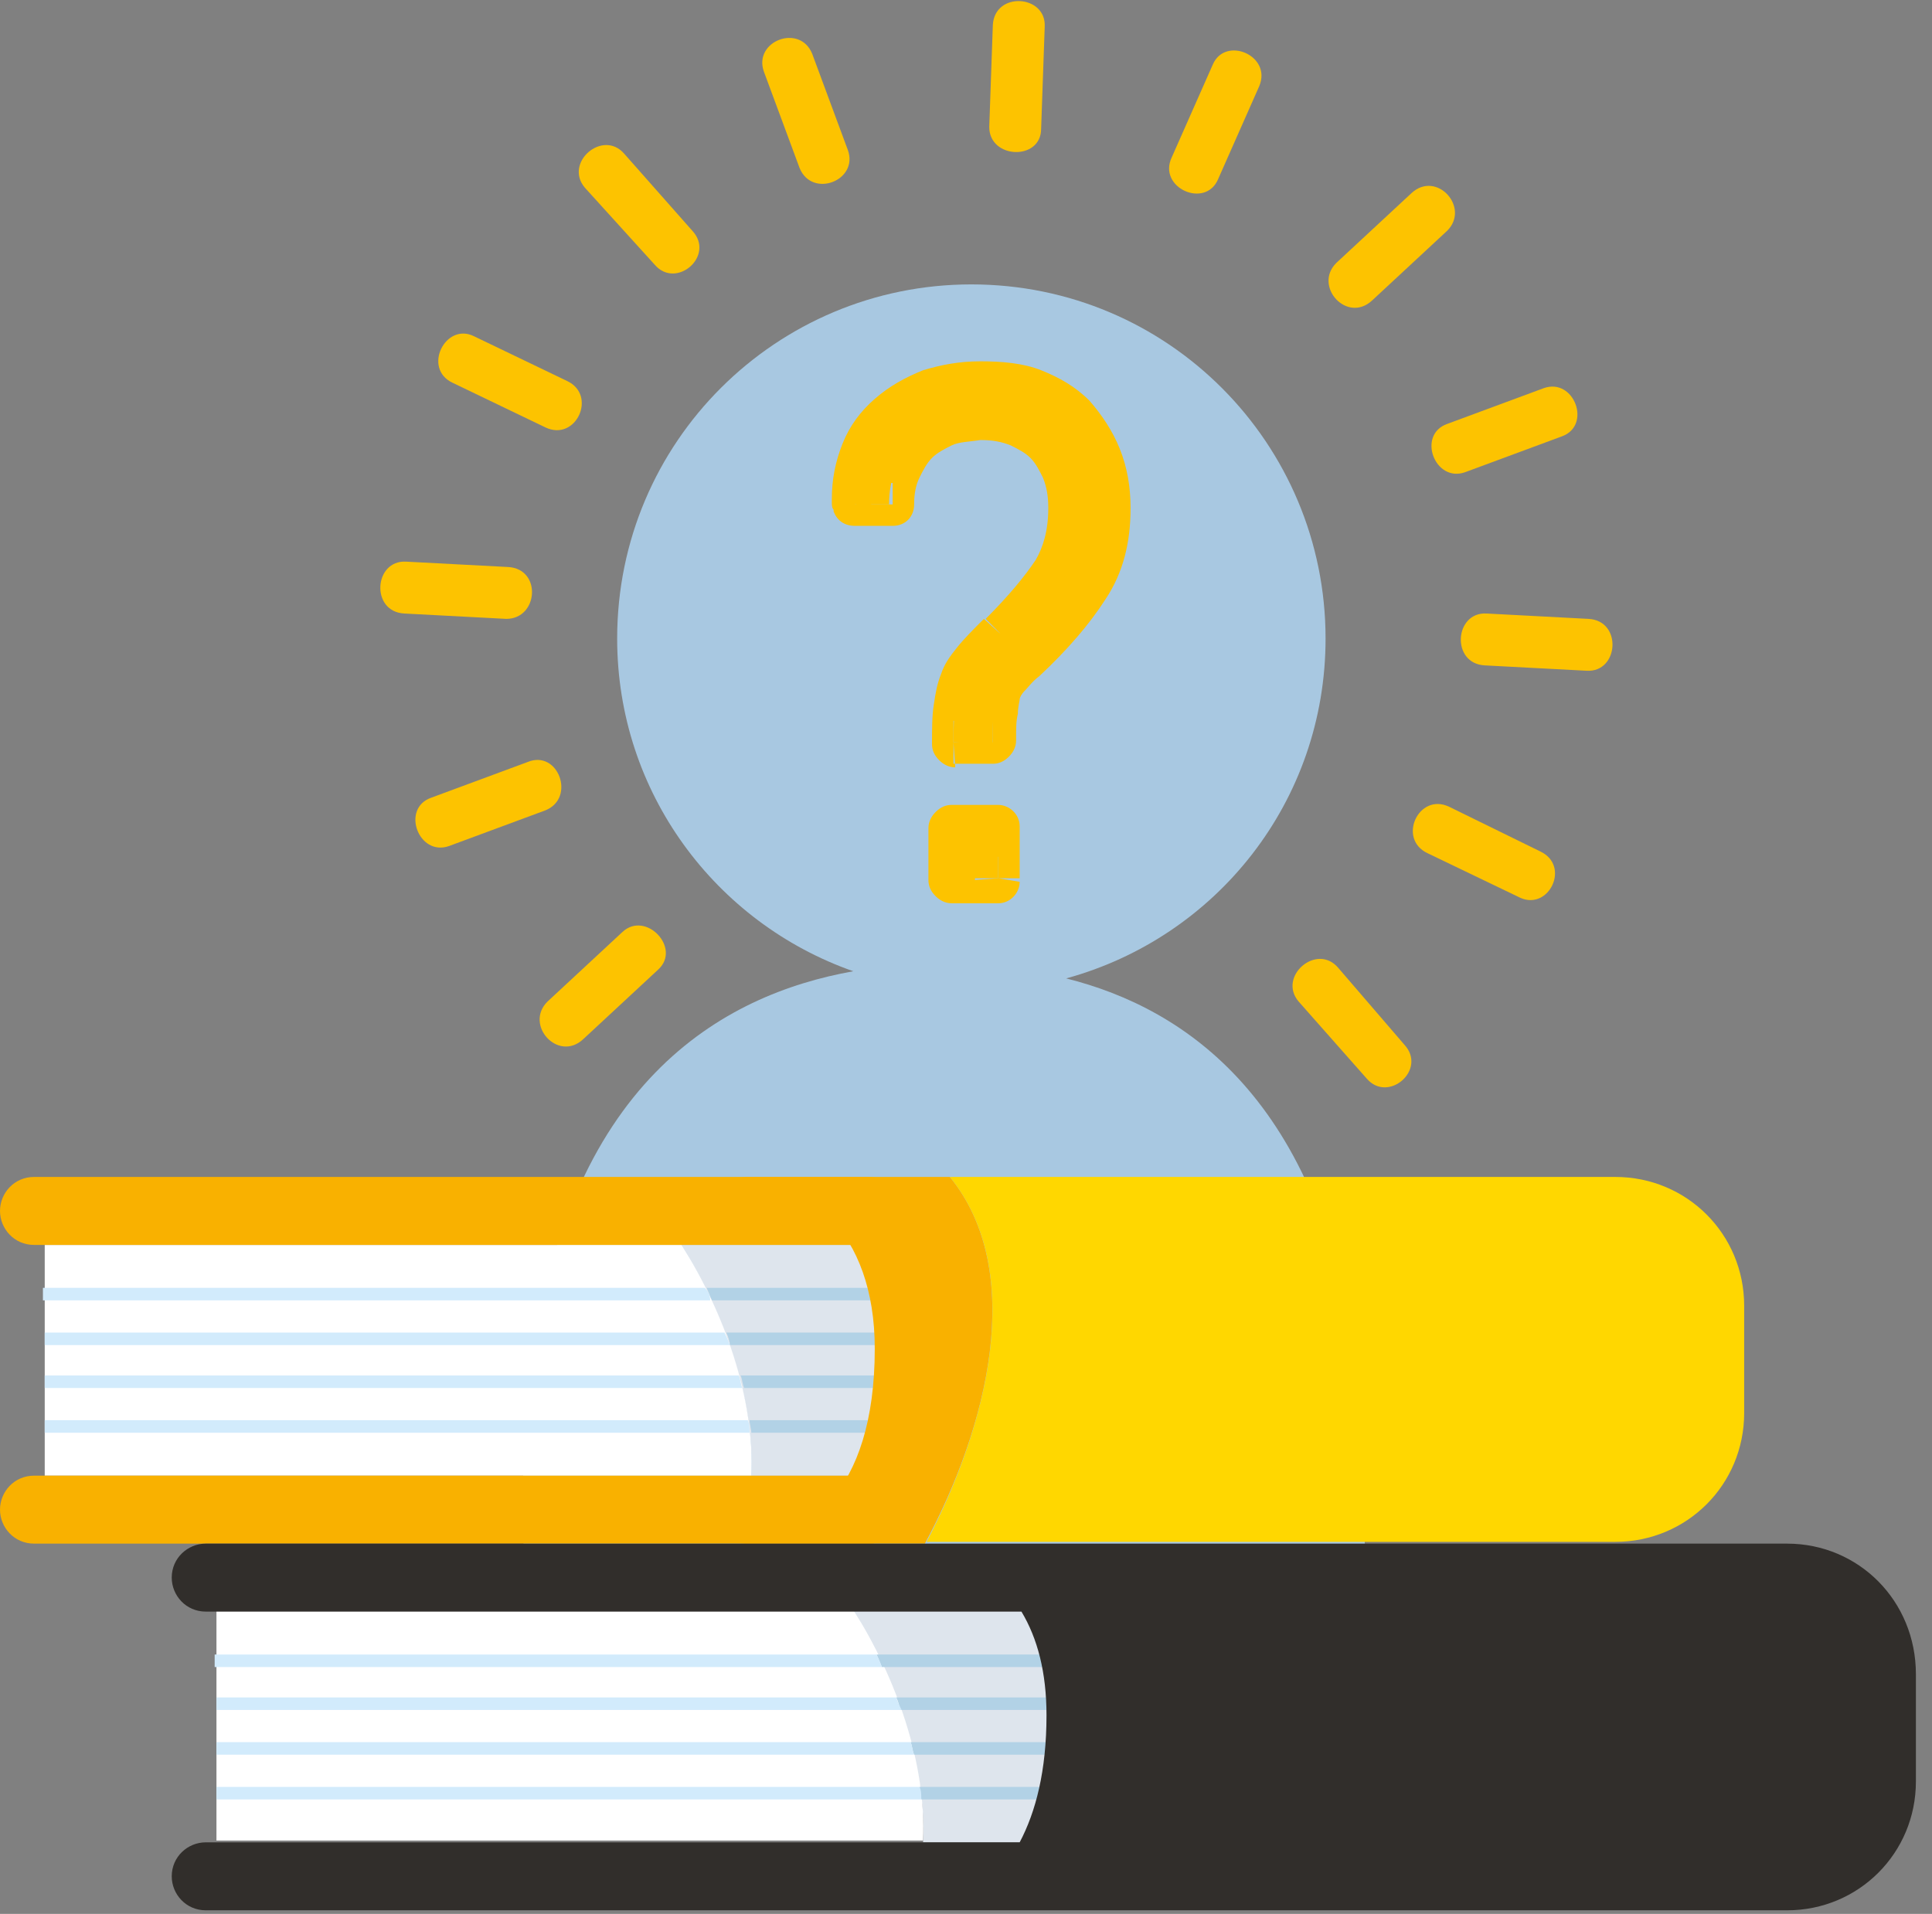 <?xml version="1.0" encoding="UTF-8"?>
<svg width="108px" height="107px" viewBox="0 0 108 107" version="1.1" xmlns="http://www.w3.org/2000/svg" xmlns:xlink="http://www.w3.org/1999/xlink">
    <rect x="0" y="0" width="108" height="107" fill="#808080" stroke="none"/>
    <!-- Generator: Sketch 41.2 (35397) - http://www.bohemiancoding.com/sketch -->
    <title>books</title>
    <desc>Created with Sketch.</desc>
    <defs></defs>
    <g id="Page-1" stroke="none" stroke-width="1" fill="none" fill-rule="evenodd">
        <g id="books">
            <path d="M75.8,76.1 C73.8,61.6 66.4,56.4 59.6,54.7 C68,52.4 74.1,44.8 74.1,35.7 C74.1,24.8 65.3,15.9 54.3,15.9 C43.4,15.9 34.5,24.7 34.5,35.7 C34.5,44.3 40,51.6 47.7,54.3 C40.4,55.6 31.5,60.5 29.6,77.2 C29.3,80.1 29.1,83.4 29.3,87.1 L29.3,88 C29.4,90.8 29.5,94.7 29.6,97.4 L75.8,97.4 C75.9,94.4 76,91.3 76.2,88.2 L76.2,88 C76.5,83.4 76.3,79.5 75.8,76.1" id="Shape" fill="#A8C8E1"></path>
            <path d="M55.8,49.1 L53.2,49.1 L53.2,46.2 L55.8,46.2 L55.8,49.1 Z M53.3,41.5 C53.3,39.9 53.4,38.7 53.7,38.1 C54,37.5 54.7,36.6 55.8,35.5 C57.1,34.1 58.1,33 58.7,32 C59.3,31 59.6,29.8 59.6,28.4 C59.6,26.8 59.2,25.6 58.3,24.7 C57.4,23.8 56.2,23.4 54.7,23.4 C53.2,23.4 52,23.8 51.1,24.7 C50.2,25.6 49.7,26.7 49.7,28.2 L47.6,28.2 L47.6,28.1 C47.6,26 48.2,24.4 49.5,23.2 C50.8,22 52.5,21.4 54.6,21.4 C56.8,21.4 58.6,22 59.9,23.3 C61.2,24.6 61.8,26.3 61.8,28.4 C61.8,30.1 61.4,31.6 60.6,32.9 C59.8,34.2 58.6,35.6 57.1,37 C56.3,37.7 55.9,38.3 55.7,38.9 C55.5,39.5 55.5,40.4 55.5,41.6 L53.3,41.5 Z" id="Shape" fill="#FDC300"></path>
            <path d="M55.8,49.1 L55.8,47.9 L54.4,47.9 L54.4,47.5 L54.5,47.5 L54.5,49.2 L55.8,49.1 L55.8,47.9 L55.8,49.1 L57,49.1 L57,46.2 C57,45.5 56.4,45 55.8,45 L53.2,45 C52.9,45 52.6,45.1 52.3,45.4 C52.1,45.6 51.9,45.9 51.9,46.3 L51.9,49.2 C51.9,49.5 52,49.8 52.3,50.1 C52.5,50.3 52.8,50.5 53.2,50.5 L55.8,50.5 C56.5,50.5 57,49.9 57,49.3 L55.8,49.1 Z M53.3,41.5 L54.5,41.5 C54.5,40.7 54.5,40.1 54.6,39.6 C54.7,39.1 54.7,38.7 54.8,38.6 C54.9,38.5 55,38.2 55.3,37.8 C55.6,37.4 56,37 56.6,36.5 L56.7,36.4 C58.1,35 59.1,33.8 59.8,32.7 L59.8,32.7 C60.6,31.5 60.9,30.1 60.9,28.4 L60.9,28.4 L60.9,28.4 C60.9,27.5 60.8,26.6 60.5,25.9 C60.2,25.1 59.8,24.4 59.3,23.9 L59.3,23.9 C58.7,23.3 58.1,22.9 57.3,22.6 C56.5,22.3 55.7,22.2 54.8,22.2 L54.8,22.2 L54.8,22.2 C53.9,22.2 53.1,22.3 52.4,22.6 C51.7,22.9 51,23.3 50.4,23.8 C49.8,24.3 49.4,25 49.1,25.8 C48.8,26.5 48.7,27.4 48.7,28.2 L49.9,28.2 L49.9,27 L47.8,27 L47.8,28.2 L49,27.8 L49,27.7 L47.7,28 L48.9,28 L48.9,27.8 C48.9,26.9 49,26.2 49.3,25.6 C49.6,25 49.9,24.5 50.4,24 C50.9,23.5 51.6,23.1 52.3,22.9 C53,22.7 53.8,22.5 54.7,22.5 L54.7,22.5 L54.7,22.5 C55.7,22.5 56.5,22.6 57.3,22.9 C58,23.2 58.6,23.5 59.1,24 C59.6,24.5 60,25.1 60.2,25.8 C60.5,26.5 60.6,27.3 60.6,28.3 L60.6,28.3 C60.6,29.8 60.2,31 59.6,32.1 C58.8,33.3 57.7,34.6 56.3,36 L57.1,36.9 L56.4,36 C56,36.4 55.6,36.8 55.3,37.2 C55,37.6 54.8,38 54.6,38.5 L54.6,38.5 C54.5,38.9 54.4,39.3 54.4,39.8 C54.4,40.3 54.3,40.8 54.3,41.4 L54.3,41.5 L55.5,41.5 L55.5,40.3 L53.3,40.3 L53.3,41.5 L54.5,41.5 L53.3,41.5 L53.3,42.7 L55.5,42.7 C55.8,42.7 56.1,42.6 56.4,42.3 C56.6,42.1 56.8,41.8 56.8,41.4 L56.8,41.3 C56.8,40.7 56.8,40.3 56.9,39.9 C56.9,39.5 57,39.2 57,39.1 L57,39.1 C57,39 57.1,38.8 57.3,38.6 C57.5,38.4 57.7,38.1 58.1,37.8 L58.1,37.8 C59.7,36.3 60.9,34.9 61.8,33.5 C62.8,32 63.2,30.3 63.2,28.4 L63.2,28.4 C63.2,27.2 63,26.1 62.6,25.1 C62.2,24.1 61.6,23.2 60.9,22.4 C60.1,21.6 59.2,21.1 58.2,20.7 C57.2,20.3 56,20.2 54.8,20.2 L54.8,20.2 L54.8,20.2 C53.6,20.2 52.6,20.4 51.6,20.7 C50.6,21.1 49.7,21.6 48.9,22.3 C48.1,23 47.5,23.8 47.1,24.8 C46.7,25.8 46.5,26.8 46.5,27.9 L46.5,28.1 C46.5,28.2 46.5,28.4 46.6,28.5 L46.6,28.6 C46.8,29.1 47.2,29.4 47.8,29.4 L49.9,29.4 C50.6,29.4 51.1,28.9 51.1,28.2 C51.1,27.6 51.2,27.1 51.4,26.7 C51.6,26.3 51.8,25.9 52.1,25.6 C52.4,25.3 52.8,25.1 53.2,24.9 C53.6,24.7 54.2,24.7 54.8,24.6 L54.8,24.6 L54.8,24.6 C55.5,24.6 56,24.7 56.5,24.9 C56.9,25.1 57.3,25.3 57.6,25.6 L57.6,25.6 C57.9,25.9 58.1,26.3 58.3,26.7 C58.5,27.2 58.6,27.7 58.6,28.4 L58.6,28.4 L58.6,28.4 C58.6,29.7 58.3,30.6 57.9,31.3 C57.3,32.2 56.4,33.3 55.1,34.6 L56,35.5 L55,34.6 C54.4,35.2 53.9,35.7 53.5,36.2 C53.1,36.7 52.8,37.1 52.6,37.7 C52.4,38.2 52.3,38.7 52.2,39.4 C52.1,40 52.1,40.8 52.1,41.6 C52.1,41.9 52.2,42.2 52.5,42.5 C52.7,42.7 53,42.9 53.4,42.9 L53.3,41.5 Z" id="Shape" fill="#FDC300"></path>
            <path d="M38.1,69.6 L50.5,69.6 L50.5,82.5 L42,82.5 C42.2,78.2 40.4,73.3 38.1,69.6" id="Shape" fill="#DEE5ED"></path>
            <path d="M2.5,69.6 L38.1,69.6 C40.5,73.4 42.2,78.2 42,82.5 L2.5,82.5 L2.5,69.6 Z" id="Shape" fill="#FFFFFF"></path>
            <rect id="Rectangle-path" fill="#D2EBFC" x="50.5" y="72" width="2.8" height="0.7"></rect>
            <path d="M50.5,72 L39.5,72 C39.6,72.2 39.7,72.5 39.8,72.7 L50.5,72.7 L50.5,72 Z" id="Shape" fill="#B2D2E6"></path>
            <path d="M39.4,72 L2.4,72 L2.4,72.7 L39.7,72.7 C39.7,72.4 39.6,72.2 39.4,72" id="Shape" fill="#D2EBFC"></path>
            <rect id="Rectangle-path" fill="#D2EBFC" x="50.5" y="74.4" width="2.8" height="0.7"></rect>
            <path d="M50.5,74.5 L40.6,74.5 C40.7,74.7 40.8,75 40.8,75.2 L50.5,75.2 L50.5,74.5 Z" id="Shape" fill="#B2D2E6"></path>
            <path d="M40.5,74.5 L2.5,74.5 L2.5,75.2 L40.8,75.2 C40.7,74.9 40.6,74.7 40.5,74.5" id="Shape" fill="#D2EBFC"></path>
            <rect id="Rectangle-path" fill="#D2EBFC" x="50.5" y="76.9" width="2.8" height="0.7"></rect>
            <path d="M50.5,76.9 L41.4,76.9 C41.5,77.1 41.5,77.4 41.6,77.6 L50.6,77.6 L50.6,76.9 L50.5,76.9 Z" id="Shape" fill="#B2D2E6"></path>
            <path d="M41.3,76.9 L2.5,76.9 L2.5,77.6 L41.5,77.6 C41.4,77.4 41.4,77.1 41.3,76.9" id="Shape" fill="#D2EBFC"></path>
            <rect id="Rectangle-path" fill="#D2EBFC" x="50.5" y="79.4" width="2.8" height="0.7"></rect>
            <path d="M50.5,79.4 L41.9,79.4 C41.9,79.6 42,79.9 42,80.1 L50.5,80.1 L50.5,79.4 Z" id="Shape" fill="#B2D2E6"></path>
            <path d="M41.8,79.4 L2.5,79.4 L2.5,80.1 L41.9,80.1 C41.9,79.8 41.9,79.6 41.8,79.4" id="Shape" fill="#D2EBFC"></path>
            <path d="M48.9,75.4 C48.9,68.8 45,65.8 41,65.8 L53.1,65.8 C57.4,71.1 55.2,79.8 51.7,86.3 L41,86.3 C45,86.3 48.9,83.5 48.9,75.4" id="Shape" fill="#F9B100"></path>
            <path d="M53.1,65.8 L90.3,65.8 C94.3,65.8 97.5,69 97.5,73 L97.5,79 C97.5,83 94.3,86.2 90.3,86.2 L51.8,86.2 C55.2,79.7 57.4,71.1 53.1,65.8" id="Shape" fill="#FFD700"></path>
            <path d="M0,84.4 C0,83.4 0.8,82.5 1.9,82.5 L48.6,82.5 C49.6,82.5 50.5,83.3 50.5,84.4 C50.5,85.4 49.7,86.3 48.6,86.3 L1.9,86.3 C0.8,86.3 0,85.4 0,84.4" id="Shape" fill="#F9B100"></path>
            <path d="M0,67.7 C0,66.7 0.8,65.8 1.9,65.8 L48.6,65.8 C49.6,65.8 50.5,66.6 50.5,67.7 C50.5,68.7 49.7,69.6 48.6,69.6 L1.9,69.6 C0.8,69.6 0,68.7 0,67.7" id="Shape" fill="#F9B100"></path>
            <path d="M47.7,90 L60,90 L60,103 L51.6,103 C51.8,98.7 50,93.8 47.7,90" id="Shape" fill="#DEE5ED"></path>
            <path d="M12.1,90 L47.7,90 C50.1,93.8 51.8,98.6 51.6,102.9 L12.1,102.9 L12.1,90 Z" id="Shape" fill="#FFFFFF"></path>
            <rect id="Rectangle-path" fill="#D2EBFC" x="60" y="92.5" width="2.8" height="0.7"></rect>
            <path d="M60,92.5 L49,92.5 C49.1,92.7 49.2,93 49.3,93.2 L60,93.2 L60,92.5 Z" id="Shape" fill="#B2D2E6"></path>
            <path d="M49,92.5 L12,92.5 L12,93.2 L49.3,93.2 C49.2,92.9 49.1,92.7 49,92.5" id="Shape" fill="#D2EBFC"></path>
            <rect id="Rectangle-path" fill="#D2EBFC" x="60" y="94.9" width="2.8" height="0.7"></rect>
            <path d="M60,94.9 L50.1,94.9 C50.2,95.1 50.3,95.4 50.3,95.6 L60,95.6 L60,94.9 Z" id="Shape" fill="#B2D2E6"></path>
            <path d="M50.1,94.9 L12.1,94.9 L12.1,95.6 L50.4,95.6 C50.3,95.4 50.2,95.2 50.1,94.9" id="Shape" fill="#D2EBFC"></path>
            <rect id="Rectangle-path" fill="#32B9C7" x="60" y="97.4" width="2.8" height="0.7"></rect>
            <path d="M60,97.4 L50.9,97.4 C51,97.6 51,97.9 51.1,98.1 L60.1,98.1 L60.1,97.4 L60,97.4 Z" id="Shape" fill="#B2D2E6"></path>
            <path d="M50.9,97.4 L12.1,97.4 L12.1,98.1 L51.1,98.1 C51,97.9 51,97.6 50.9,97.4" id="Shape" fill="#D2EBFC"></path>
            <rect id="Rectangle-path" fill="#32B9C7" x="60" y="99.9" width="2.8" height="0.7"></rect>
            <path d="M60,99.9 L51.4,99.9 C51.4,100.1 51.5,100.4 51.5,100.6 L60,100.6 L60,99.9 Z" id="Shape" fill="#B2D2E6"></path>
            <path d="M51.4,99.9 L12.1,99.9 L12.1,100.6 L51.5,100.6 C51.5,100.3 51.5,100.1 51.4,99.9" id="Shape" fill="#D2EBFC"></path>
            <path d="M99.9,86.3 L62.7,86.3 L58.1,86.3 L50.5,86.3 L11.5,86.3 C10.5,86.3 9.6,87.1 9.6,88.2 C9.6,89.2 10.4,90.1 11.5,90.1 L57.1,90.1 C58,91.6 58.5,93.5 58.5,95.9 C58.5,99 57.9,101.3 57,103 L11.5,103 C10.5,103 9.6,103.8 9.6,104.9 C9.6,105.9 10.4,106.8 11.5,106.8 L50.6,106.8 L58.2,106.8 L61.4,106.8 L99.9,106.8 C103.9,106.8 107.1,103.6 107.1,99.6 L107.1,93.6 C107.1,89.5 103.9,86.3 99.9,86.3" id="Shape" fill="#312E2B"></path>
            <path d="M44.7,9.4 C45.4,11.1 48,10.1 47.4,8.4 L45.4,3 C44.7,1.3 42.1,2.3 42.7,4 L44.7,9.4 Z" id="Shape" fill="#FDC300"></path>
            <path d="M74.8,54.1 C73.6,52.7 71.4,54.6 72.6,56 L76.4,60.3 C77.6,61.7 79.8,59.8 78.5,58.4 L74.8,54.1 Z" id="Shape" fill="#FDC300"></path>
            <path d="M36.6,14.8 C37.8,16.2 40,14.3 38.7,12.9 L34.9,8.6 C33.7,7.2 31.5,9.1 32.7,10.5 L36.6,14.8 Z" id="Shape" fill="#FDC300"></path>
            <path d="M86.1,47.6 L81,45.1 C79.3,44.3 78.1,46.9 79.8,47.7 L85,50.2 C86.6,50.9 87.8,48.4 86.1,47.6" id="Shape" fill="#FDC300"></path>
            <path d="M25.3,21.4 L30.5,23.9 C32.2,24.7 33.4,22.1 31.7,21.3 L26.5,18.8 C24.9,18 23.6,20.6 25.3,21.4" id="Shape" fill="#FDC300"></path>
            <path d="M88.8,34.6 L83.1,34.3 C81.3,34.2 81.1,37.1 83,37.2 L88.7,37.5 C90.5,37.6 90.7,34.7 88.8,34.6" id="Shape" fill="#FDC300"></path>
            <path d="M28.4,31.7 L22.7,31.4 C20.9,31.3 20.7,34.2 22.6,34.3 L28.3,34.6 C30.1,34.6 30.3,31.8 28.4,31.7" id="Shape" fill="#FDC300"></path>
            <path d="M81.9,26.4 L87.3,24.4 C89,23.8 88,21.1 86.3,21.7 L80.9,23.7 C79.2,24.3 80.2,27 81.9,26.4" id="Shape" fill="#FDC300"></path>
            <path d="M29.5,42.6 L24.1,44.6 C22.4,45.2 23.4,47.9 25.1,47.3 L30.5,45.3 C32.2,44.6 31.2,41.9 29.5,42.6" id="Shape" fill="#FDC300"></path>
            <path d="M76.7,16.8 L80.9,12.9 C82.2,11.6 80.3,9.5 78.9,10.8 L74.7,14.7 C73.4,16 75.3,18.1 76.7,16.8" id="Shape" fill="#FDC300"></path>
            <path d="M34.8,52.1 L30.6,56 C29.3,57.3 31.2,59.4 32.6,58.1 L36.8,54.2 C38.1,53 36.1,50.9 34.8,52.1" id="Shape" fill="#FDC300"></path>
            <path d="M58.2,7.2 L58.4,1.5 C58.5,-0.3 55.6,-0.5 55.5,1.4 L55.3,7.1 C55.3,8.9 58.2,9 58.2,7.2" id="Shape" fill="#FDC300"></path>
            <path d="M68.1,10 L70.4,4.8 C71.1,3.1 68.5,2 67.8,3.6 L65.5,8.8 C64.7,10.5 67.4,11.7 68.1,10" id="Shape" fill="#FDC300"></path>
        </g>
    </g>
</svg>